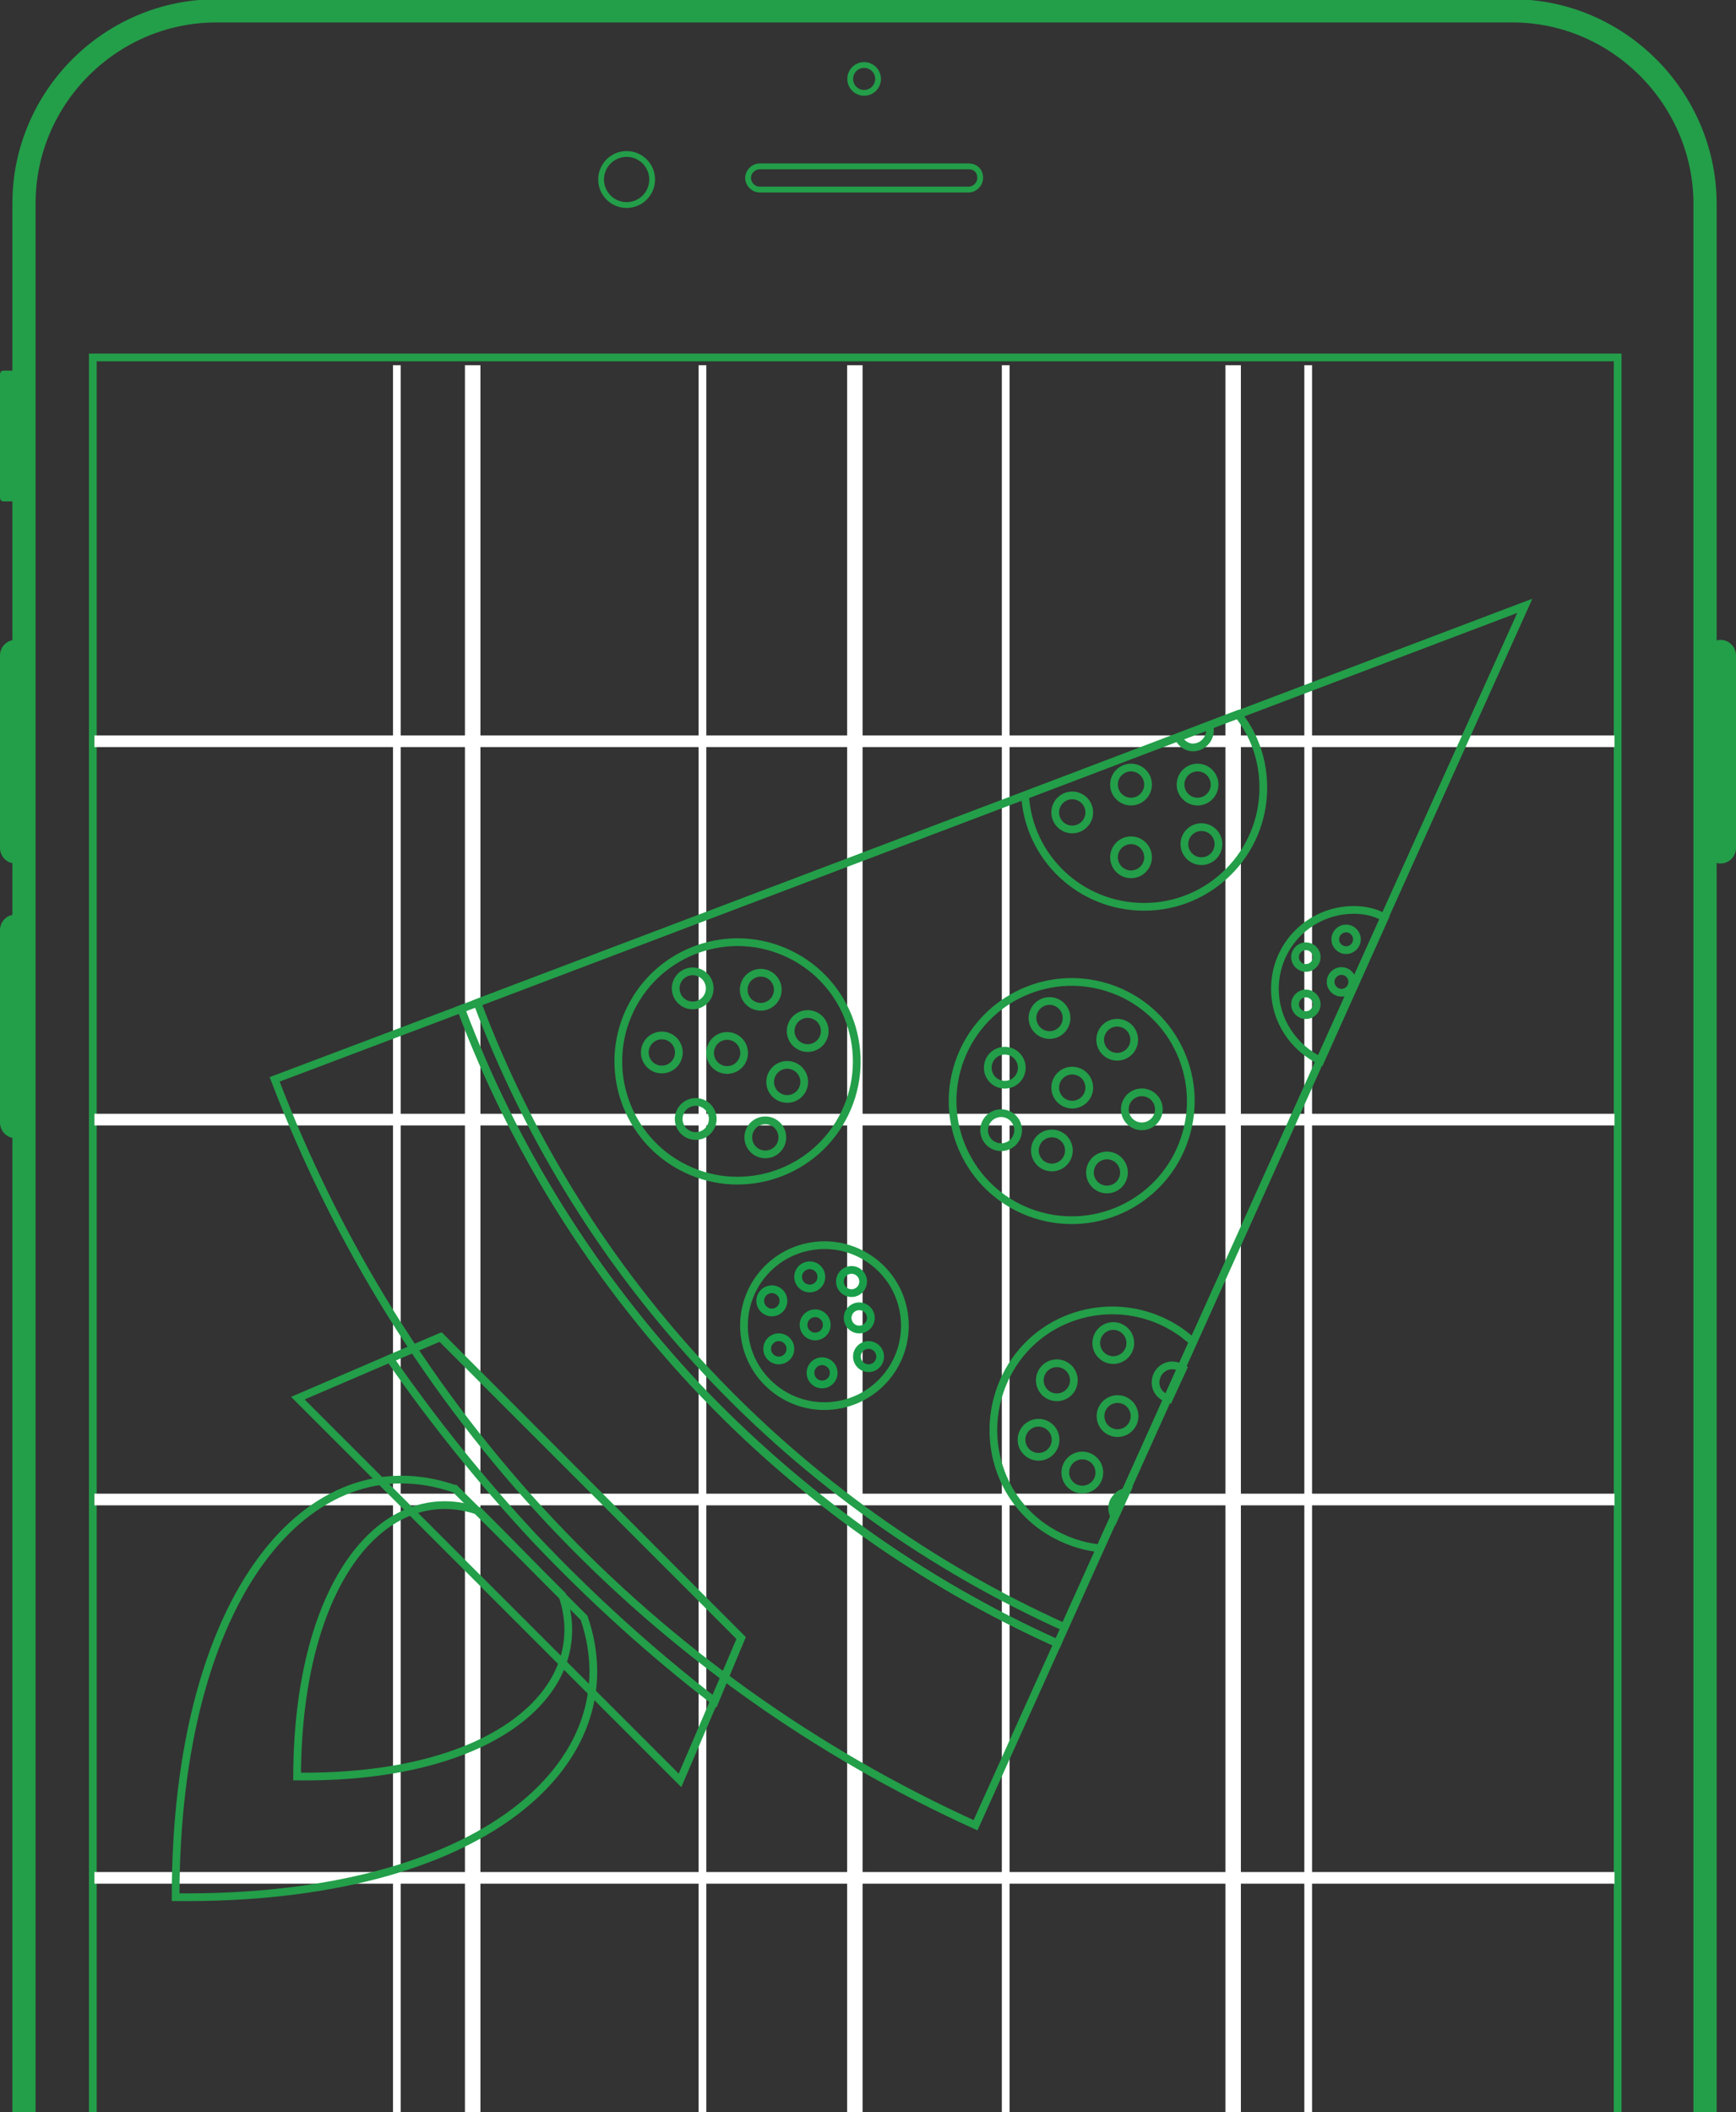 <?xml version="1.0" encoding="utf-8"?>
<!-- Generator: Adobe Illustrator 19.2.0, SVG Export Plug-In . SVG Version: 6.00 Build 0)  -->
<svg version="1.1" id="Layer_1" xmlns="http://www.w3.org/2000/svg" xmlns:xlink="http://www.w3.org/1999/xlink" x="0px" y="0px"
	 viewBox="0 0 224.4 273" style="enable-background:new 0 0 224.4 273;" xml:space="preserve">
<rect x="0" y="0" width="224.4" height="273" fill="#333333" stroke="none"/>
<style type="text/css">
	.st0{fill:none;stroke:#239E49;stroke-width:3;}
	.st1{fill:none;stroke:#239E49;stroke-width:0.75;}
	.st2{fill:#239E49;}
	.st3{fill:none;stroke:#FFFFFF;stroke-width:2;stroke-miterlimit:10;}
	.st4{fill:none;stroke:#FFFFFF;stroke-miterlimit:10;}
	.st5{fill:none;stroke:#FFFFFF;stroke-width:1.507;stroke-miterlimit:10;}
	.st6{fill:none;stroke:#239E49;stroke-miterlimit:10;}
	.st7{fill:none;stroke:#199F49;stroke-miterlimit:10;}
</style>
<g>
	<g>
		<g>
			<path class="st0" d="M195.5,1.4h-3.4h-26.8H28C14.3,1.4,3.1,12.6,3.1,26.3v397.5c0,13.7,11.2,24.9,24.9,24.9h167.5
				c13.7,0,24.9-11.2,24.9-24.9V26.2C220.3,12.6,209.1,1.4,195.5,1.4z"/>
		</g>
	</g>
	<g>
		<path class="st1" d="M126.7,23c0,0.8-0.7,1.5-1.5,1.5h-27c-0.8,0-1.5-0.7-1.5-1.5s0.7-1.5,1.5-1.5h27
			C126.1,21.5,126.7,22.1,126.7,23z"/>
		<circle class="st1" cx="111.7" cy="10.2" r="1.8"/>
	</g>
	<circle class="st1" cx="81" cy="23.2" r="3.3"/>
	<g>
		<path class="st2" d="M208.6,46.7v346.7H12.5V46.7H208.6 M209.6,45.7h-1H12.5h-1v1v346.7v1h1h196.1h1v-1V46.7L209.6,45.7
			L209.6,45.7z"/>
	</g>
	<g>
		<g>
			<g>
				<path class="st2" d="M4,109.6c0,1.1-0.9,2-2,2l0,0c-1.1,0-2-0.9-2-2V84.7c0-1.1,0.9-2,2-2l0,0c1.1,0,2,0.9,2,2V109.6z"/>
			</g>
		</g>
	</g>
	<g>
		<g>
			<g>
				<path class="st2" d="M224.4,109.6c0,1.1-0.9,2-2,2l0,0c-1.1,0-2-0.9-2-2V84.7c0-1.1,0.9-2,2-2l0,0c1.1,0,2,0.9,2,2V109.6z"/>
			</g>
		</g>
	</g>
	<g>
		<g>
			<g>
				<path class="st2" d="M4,145.1c0,1.1-0.9,2-2,2l0,0c-1.1,0-2-0.9-2-2v-24.9c0-1.1,0.9-2,2-2l0,0c1.1,0,2,0.9,2,2V145.1z"/>
			</g>
		</g>
	</g>
	<g>
		<g>
			<g>
				<path class="st2" d="M3.6,64.8H0.4c-0.2,0-0.4-0.2-0.4-0.5V48.4c0-0.3,0.2-0.5,0.4-0.5h3.2c0.2,0,0.4,0.2,0.4,0.5v15.9
					C4,64.6,3.8,64.8,3.6,64.8z"/>
			</g>
		</g>
	</g>
	<line class="st3" x1="61.1" y1="47.2" x2="61.1" y2="393.2"/>
	<line class="st4" x1="51.3" y1="47.2" x2="51.3" y2="393.2"/>
	<line class="st4" x1="90.8" y1="47.2" x2="90.8" y2="393.2"/>
	<line class="st4" x1="130" y1="47.2" x2="130" y2="393.2"/>
	<line class="st4" x1="169.1" y1="47.2" x2="169.1" y2="393.2"/>
	<line class="st3" x1="110.5" y1="47.2" x2="110.5" y2="393.2"/>
	<line class="st3" x1="159.4" y1="47.2" x2="159.4" y2="393.2"/>
	<line class="st5" x1="12.2" y1="95.8" x2="208.7" y2="95.8"/>
	<line class="st5" x1="12.2" y1="144.7" x2="208.7" y2="144.7"/>
	<line class="st5" x1="12.2" y1="193.8" x2="208.7" y2="193.8"/>
	<line class="st5" x1="12.2" y1="242.7" x2="208.7" y2="242.7"/>
	<line class="st5" x1="12.2" y1="291.7" x2="208.7" y2="291.7"/>
	<line class="st5" x1="12.2" y1="340.7" x2="208.7" y2="340.7"/>
	<line class="st5" x1="12.2" y1="389.7" x2="208.7" y2="389.7"/>
</g>
<g>
	<path class="st6" d="M59.6,130.4c6.8,18.1,17.2,34.6,30.4,48.7s29.1,25.4,46.7,33.3l60.4-134.1L59.6,130.4z"/>
	<path class="st6" d="M75.5,209.1L75.5,209.1L75.5,209.1c-8.2-8.2-8.5-8.6-16.7-16.7l0,0c0,0,0,0-0.1,0c-18.6-6.4-36,13.6-36,52.8
		C62.4,245.6,81.9,227.7,75.5,209.1z"/>
	<path class="st6" d="M72.7,206.2L72.7,206.2L72.7,206.2c-5.3-5.3-5.5-5.6-10.8-10.9l0,0l0,0c-12.1-4.2-23.4,8.9-23.5,34.3
		C64.1,229.9,76.8,218.3,72.7,206.2z"/>
	<polygon class="st6" points="87.9,230.1 38.5,180.7 56.9,172.8 95.8,211.7 	"/>
	<path class="st6" d="M95.8,211.7L57,172.8l-6.6,2.8c5.7,8.2,11.9,15.9,18.7,23.2c7.2,7.6,15,14.7,23.3,21.1L95.8,211.7z"/>
	<path class="st6" d="M90,179.1c-13.2-14.1-23.6-30.6-30.4-48.7l-24.1,9.1c8.1,21.2,20.2,40.7,35.7,57.2s34.2,29.8,54.9,39.2
		l10.6-23.5C119.1,204.5,103.3,193.1,90,179.1z"/>
	<path class="st6" d="M61.7,129.6c6.7,17.8,16.9,34.1,29.9,47.9c13,13.8,28.7,25,46,32.8l59.5-132L61.7,129.6z"/>
	<path class="st6" d="M132.5,102.8c0.5,8.1,7.2,14.4,15.4,14.4c8.5,0,15.4-6.9,15.4-15.4c0-3.6-1.2-6.9-3.3-9.5L132.5,102.8z"/>
	<path class="st6" d="M175,117.6c-5.6,0-10.2,4.5-10.2,10.2c0,4.1,2.4,7.6,5.9,9.3l8.3-18.5C177.8,117.9,176.4,117.6,175,117.6z"/>
	<circle class="st6" cx="146.2" cy="110.8" r="2.2"/>
	<circle class="st6" cx="146.2" cy="101.4" r="2.2"/>
	<circle class="st6" cx="154.8" cy="101.4" r="2.2"/>
	<circle class="st6" cx="155.3" cy="109.1" r="2.2"/>
	<circle class="st6" cx="138.6" cy="105" r="2.2"/>
	<circle class="st6" cx="168.8" cy="123.7" r="1.4"/>
	<circle class="st6" cx="173.4" cy="126.9" r="1.4"/>
	<circle class="st6" cx="174" cy="121.4" r="1.4"/>
	<circle class="st6" cx="168.8" cy="129.8" r="1.4"/>
	
		<ellipse transform="matrix(0.311 -0.95 0.95 0.311 -39.759 229.72)" class="st6" cx="138.6" cy="142.3" rx="15.4" ry="15.4"/>
	<ellipse transform="matrix(0.311 -0.95 0.95 0.311 -49.567 223.687)" class="st6" cx="129.5" cy="146" rx="2.2" ry="2.2"/>
	
		<ellipse transform="matrix(0.311 -0.95 0.95 0.311 -34.568 239.092)" class="st6" cx="147.7" cy="143.4" rx="2.2" ry="2.2"/>
	
		<ellipse transform="matrix(0.311 -0.95 0.95 0.311 -31.558 219.559)" class="st6" cx="135.7" cy="131.6" rx="2.2" ry="2.2"/>
	
		<ellipse transform="matrix(0.311 -0.95 0.95 0.311 -38.01 228.637)" class="st6" cx="138.7" cy="140.5" rx="2.2" ry="2.2"/>
	
		<ellipse transform="matrix(0.311 -0.95 0.95 0.311 -47.623 231.74)" class="st6" cx="136.1" cy="148.7" rx="2.2" ry="2.2"/>
	<ellipse transform="matrix(0.311 -0.95 0.95 0.311 -41.619 218.481)" class="st6" cx="129.9" cy="138" rx="2.2" ry="2.2"/>
	
		<ellipse transform="matrix(0.311 -0.95 0.95 0.311 -45.371 240.459)" class="st6" cx="143.2" cy="151.5" rx="2.2" ry="2.2"/>
	
		<ellipse transform="matrix(0.311 -0.95 0.95 0.311 -28.207 229.856)" class="st6" cx="144.5" cy="134.4" rx="2.2" ry="2.2"/>
	
		<ellipse transform="matrix(0.437 -0.9 0.9 0.437 -69.79 162.993)" class="st6" cx="95.3" cy="137.2" rx="15.4" ry="15.4"/>
	
		<ellipse transform="matrix(0.437 -0.9 0.9 0.437 -61.142 168.873)" class="st6" cx="104.3" cy="133.3" rx="2.2" ry="2.2"/>
	
		<ellipse transform="matrix(0.437 -0.9 0.9 0.437 -79.451 162.252)" class="st6" cx="89.8" cy="144.6" rx="2.2" ry="2.2"/>
	
		<ellipse transform="matrix(0.437 -0.9 0.9 0.437 -64.5 152.489)" class="st6" cx="89.5" cy="127.7" rx="2.2" ry="2.2"/>
	<ellipse transform="matrix(0.437 -0.9 0.9 0.437 -69.536 161.122)" class="st6" cx="93.9" cy="136.1" rx="2.2" ry="2.2"/>
	
		<ellipse transform="matrix(0.437 -0.9 0.9 0.437 -68.507 170.267)" class="st6" cx="101.7" cy="139.8" rx="2.2" ry="2.2"/>
	
		<ellipse transform="matrix(0.437 -0.9 0.9 0.437 -59.73 160.498)" class="st6" cx="98.3" cy="127.9" rx="2.2" ry="2.2"/>
	<ellipse transform="matrix(0.437 -0.9 0.9 0.437 -76.549 171.677)" class="st6" cx="98.8" cy="147" rx="2.2" ry="2.2"/>
	<ellipse transform="matrix(0.437 -0.9 0.9 0.437 -74.214 153.544)" class="st6" cx="85.5" cy="136" rx="2.2" ry="2.2"/>
	
		<ellipse transform="matrix(0.989 -0.148 0.148 0.989 -24.21 17.691)" class="st6" cx="106.6" cy="171.3" rx="10.4" ry="10.4"/>
	<ellipse transform="matrix(0.989 -0.148 0.148 0.989 -23.326 18.145)" class="st7" cx="110.1" cy="165.6" rx="1.5" ry="1.5"/>
	<ellipse transform="matrix(0.989 -0.148 0.148 0.989 -25.118 17.713)" class="st7" cx="106.3" cy="177.4" rx="1.5" ry="1.5"/>
	<ellipse transform="matrix(0.989 -0.148 0.148 0.989 -23.811 16.646)" class="st7" cx="99.8" cy="168.1" rx="1.5" ry="1.5"/>
	<ellipse transform="matrix(0.989 -0.148 0.148 0.989 -24.208 17.512)" class="st7" cx="105.4" cy="171.2" rx="1.5" ry="1.5"/>
	<ellipse transform="matrix(0.989 -0.148 0.148 0.989 -24.013 18.346)" class="st7" cx="111.1" cy="170.3" rx="1.5" ry="1.5"/>
	<ellipse transform="matrix(0.989 -0.148 0.148 0.989 -23.298 17.34)" class="st7" cx="104.7" cy="165" rx="1.5" ry="1.5"/>
	<ellipse transform="matrix(0.989 -0.148 0.148 0.989 -24.74 18.578)" class="st7" cx="112.3" cy="175.3" rx="1.5" ry="1.5"/>
	<ellipse transform="matrix(0.989 -0.148 0.148 0.989 -24.72 16.849)" class="st7" cx="100.7" cy="174.3" rx="1.5" ry="1.5"/>
	<g>
		<path class="st6" d="M152.1,171.8c-7.2-4.6-16.8-2.5-21.3,4.7c-4.5,7.2-2.5,16.8,4.7,21.3c2.1,1.3,4.4,2.1,6.7,2.3l12-26.7
			C153.6,172.9,152.9,172.3,152.1,171.8z"/>
		
			<ellipse transform="matrix(0.537 -0.844 0.844 0.537 -94.972 199.357)" class="st6" cx="134.2" cy="186.2" rx="2.2" ry="2.2"/>
		
			<ellipse transform="matrix(0.537 -0.844 0.844 0.537 -79.918 201.668)" class="st6" cx="143.8" cy="173.7" rx="2.2" ry="2.2"/>
		
			<ellipse transform="matrix(0.537 -0.844 0.844 0.537 -87.623 206.569)" class="st6" cx="144.4" cy="183.1" rx="2.2" ry="2.2"/>
		
			<ellipse transform="matrix(0.537 -0.844 0.844 0.537 -95.866 206.06)" class="st6" cx="139.8" cy="190.4" rx="2.2" ry="2.2"/>
		
			<ellipse transform="matrix(0.537 -0.844 0.844 0.537 -87.344 197.743)" class="st6" cx="136.5" cy="178.5" rx="2.2" ry="2.2"/>
		<path class="st6" d="M144.1,193.8c-0.5,0.7-0.4,1.6,0,2.3l1.5-3.3C145,192.9,144.5,193.2,144.1,193.8z"/>
		<path class="st6" d="M152.7,176.8c-1-0.6-2.3-0.4-3,0.7c-0.6,1-0.4,2.3,0.7,3c0.2,0.1,0.4,0.2,0.7,0.3l1.8-3.9
			C152.7,176.8,152.7,176.8,152.7,176.8z"/>
	</g>
	<g>
		<path class="st6" d="M154.2,96.6c1.2,0,2.2-1,2.2-2.2c0-0.2,0-0.4-0.1-0.6l-4,1.5C152.7,96.1,153.4,96.6,154.2,96.6z"/>
	</g>
</g>
</svg>
